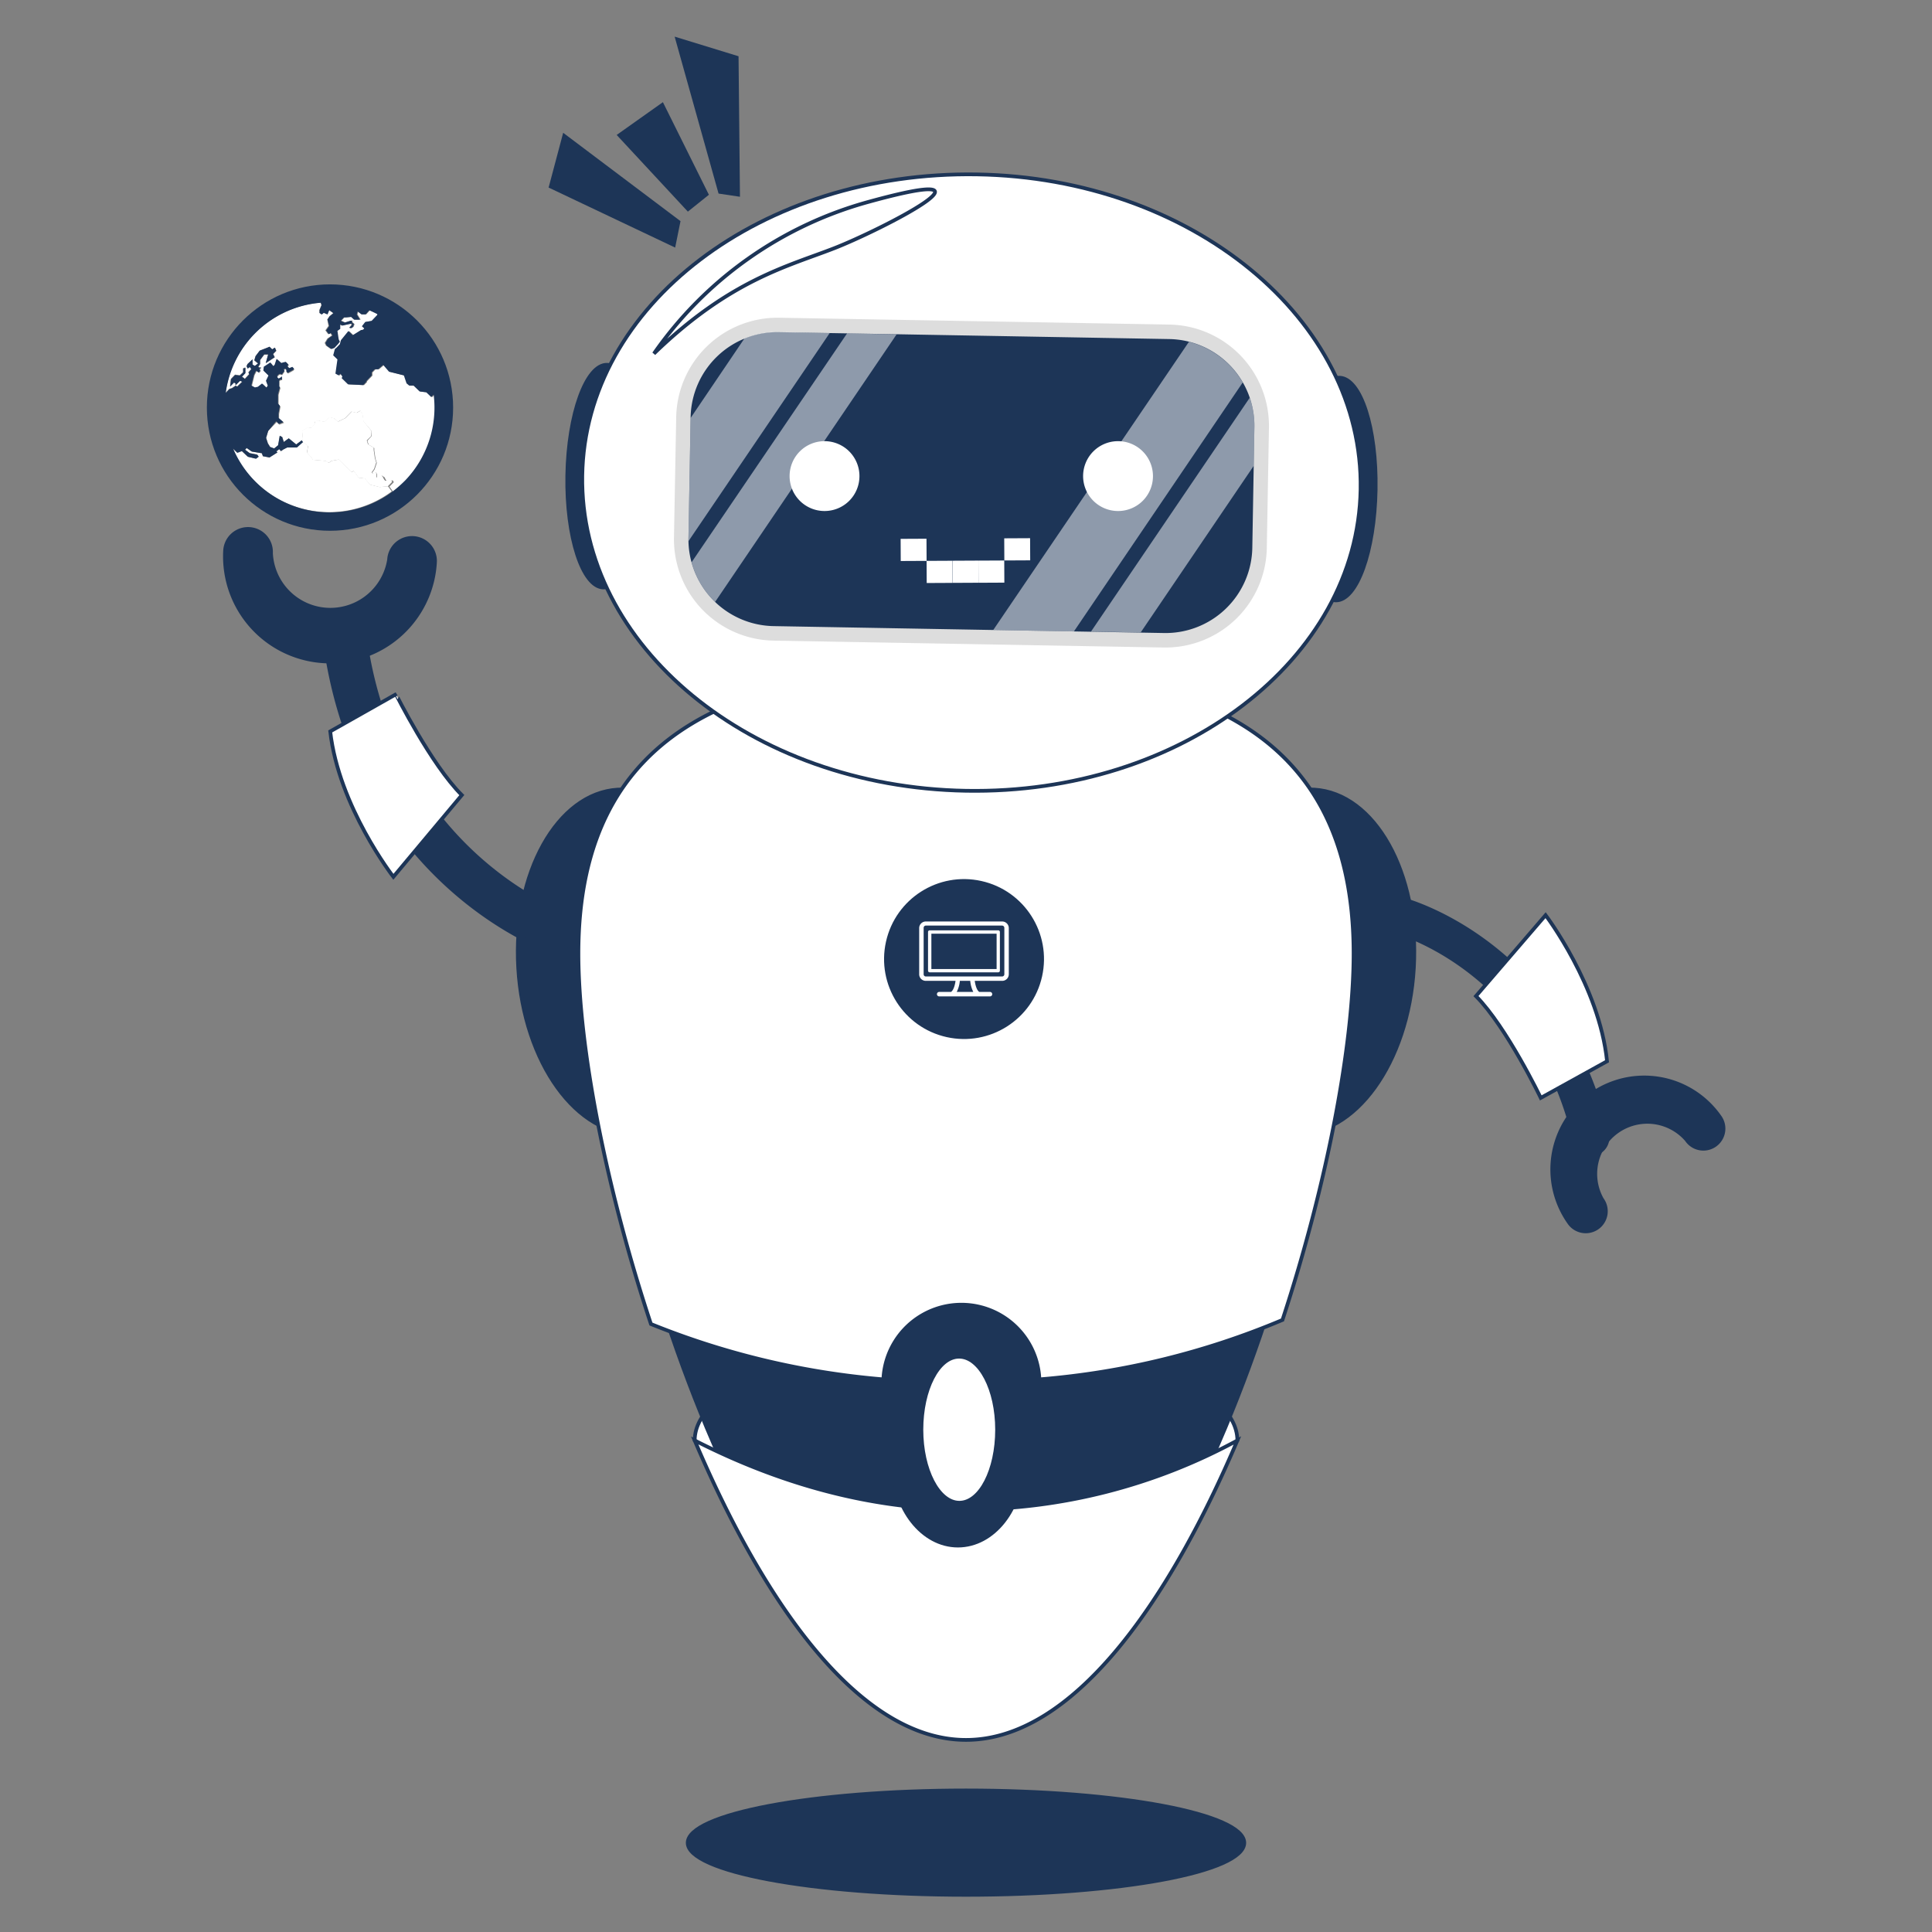 <svg xmlns="http://www.w3.org/2000/svg" viewBox="0 0 260 260"><rect x="0" y="0" width="260" height="260" fill="#808080" stroke="none"/><g style="isolation:isolate"><g id="Layer_1" data-name="Layer 1"><rect width="260" height="260" style="fill:none"/><path d="M166.52,193.85c0-7.49-16.35-13.55-36.52-13.55s-36.51,6.06-36.51,13.55c7.93,7.53,16.34,13.56,36.51,13.56S162.39,199.14,166.52,193.85Z" style="fill:#fff;stroke:#1d3557;stroke-miterlimit:10;stroke-width:0.5px"/><path d="M99.24,128.55c.74,12.79-5.27,23.53-13.41,24S70.48,143,69.74,130.26s5.27-23.53,13.41-24S98.51,115.77,99.24,128.55Z" style="fill:#1d3557;stroke:#1d3557;stroke-miterlimit:10;stroke-width:0.5px"/><path d="M160.76,128.55c-.74,12.79,5.27,23.53,13.41,24s15.36-9.51,16.1-22.29-5.27-23.53-13.42-24S161.5,115.77,160.76,128.55Z" style="fill:#1d3557;stroke:#1d3557;stroke-miterlimit:10;stroke-width:0.5px"/><path d="M187.77,121.07a2.24,2.24,0,0,0,0,4.31c.8.22,18.91,5.47,24.16,28.21a2.23,2.23,0,0,0,4.35-1c-5.87-25.44-26.46-31.28-27.34-31.52A2.25,2.25,0,0,0,187.77,121.07Z" style="fill:#1d3557;stroke:#1d3557;stroke-miterlimit:10;stroke-width:0.5px"/><path d="M211.92,149.26a12.4,12.4,0,0,0-.77,15.25,2.71,2.71,0,1,0,4.43-3.12,7,7,0,0,1,11.4-8,2.71,2.71,0,1,0,4.43-3.12,12.38,12.38,0,0,0-19.49-1Z" style="fill:#1d3557;stroke:#1d3557;stroke-miterlimit:10;stroke-width:0.5px"/><path d="M198.63,134.05,208,123.16s7.23,9.51,8.27,19.66l-8.92,4.93S202.78,138.25,198.63,134.05Z" style="fill:#fff;stroke:#1d3557;stroke-miterlimit:10;stroke-width:0.5px"/><path d="M130,232c-11.57,0-24.28-14.52-34.88-39.83C86.23,170.92,80,144.67,80,128.33c0-13.81,4.66-23.33,14.23-29.09,8-4.81,19.68-7.15,35.76-7.15s27.79,2.34,35.76,7.15C175.34,105,180,114.52,180,128.33c0,16.34-6.21,42.59-15.11,63.82C154.28,217.46,141.57,232,130,232Z" style="fill:#1d3557;stroke:#1d3557;stroke-miterlimit:10;stroke-width:0.5px"/><path d="M182.16,128.33c0-31.34-23.35-38.41-52.16-38.41S77.84,97,77.84,128.33c0,12.33,3.62,31.33,9.76,49.85a106.88,106.88,0,0,0,31.28,7.45,10.51,10.51,0,0,1,21,0,105.88,105.88,0,0,0,32.71-8C178.62,159.26,182.16,140.53,182.16,128.33Z" style="fill:#fff;stroke:#1d3557;stroke-miterlimit:10;stroke-width:0.5px"/><path d="M86.59,64.17C86.45,72.44,84,79.11,81.2,79.06s-5-6.8-4.86-15.07,2.56-15,5.39-14.9S86.74,55.89,86.59,64.17Z" style="fill:#1d3557;stroke:#1d3557;stroke-miterlimit:10;stroke-width:0.5px"/><path d="M174.87,65.73c-.14,8.27,2,15,4.87,15.07s5.24-6.62,5.39-14.89-2-15-4.86-15.08S175,57.45,174.87,65.73Z" style="fill:#1d3557;stroke:#1d3557;stroke-miterlimit:10;stroke-width:0.5px"/><path d="M183.1,65.87c-.4,22.91-24.18,41.06-53.1,40.55S78,86.93,78.36,64,102.54,23,131.47,23.47,183.51,43,183.1,65.87Z" style="fill:#fff;stroke:#1d3557;stroke-miterlimit:10;stroke-width:0.5px"/><path d="M104.08,86.21A13.64,13.64,0,0,1,90.7,72.35L91,56.14a13.64,13.64,0,0,1,13.86-13.38l52.53.92a13.64,13.64,0,0,1,13.38,13.86l-.29,16.22a13.64,13.64,0,0,1-13.85,13.38Z" style="fill:#ddd"/><path d="M168.81,57.51a11.66,11.66,0,0,0-11.46-11.88l-52.53-.93A11.67,11.67,0,0,0,92.94,56.17l-.29,16.21a11.67,11.67,0,0,0,11.47,11.88l52.53.93a11.68,11.68,0,0,0,11.88-11.47Z" style="fill:#1d3557"/><path d="M115.66,64.07a4.7,4.7,0,1,0-4.7,4.7A4.69,4.69,0,0,0,115.66,64.07Z" style="fill:#fff"/><path d="M155.16,64.07a4.7,4.7,0,1,0-4.69,4.7A4.69,4.69,0,0,0,155.16,64.07Z" style="fill:#fff"/><path d="M168.18,53.53,146.82,85l6.69.11,15.21-22.42.09-5.2A11.42,11.42,0,0,0,168.18,53.53ZM160,46,133.67,84.78l10.85.2,22.72-33.51A11.69,11.69,0,0,0,160,46ZM93.07,75.67A11.58,11.58,0,0,0,96.24,81l24.42-36L114,44.86Zm11.75-31a11.55,11.55,0,0,0-4.64.88L92.94,56.25l-.29,16.13c0,.15,0,.3,0,.45l19-28Z" style="fill:#fff;opacity:0.5;mix-blend-mode:soft-light"/><rect x="121.22" y="72.5" width="3.48" height="2.98" transform="translate(-0.37 0.61) rotate(-0.28)" style="fill:#fff"/><rect x="135.15" y="72.43" width="3.48" height="2.98" transform="translate(-0.37 0.7) rotate(-0.29)" style="fill:#fff"/><rect x="124.71" y="75.47" width="3.48" height="2.98" transform="translate(-0.38 0.62) rotate(-0.28)" style="fill:#fff"/><rect x="131.68" y="75.43" width="3.48" height="2.98" transform="translate(-0.38 0.66) rotate(-0.28)" style="fill:#fff"/><rect x="128.2" y="75.45" width="3.48" height="2.98" transform="translate(-0.39 0.66) rotate(-0.29)" style="fill:#fff"/><path d="M88,47.59a51.92,51.92,0,0,1,28.87-20.42c19.71-5.44,1.68,3.78-4.56,6.22S98.27,37.64,88,47.59Z" style="fill:#fff;stroke:#1d3557;stroke-miterlimit:10;stroke-width:0.5px;mix-blend-mode:soft-light"/><path d="M75,127.91a2.77,2.77,0,0,1-1.42-.12c-1-.38-25.35-9.59-29.8-41A2.71,2.71,0,0,1,49.15,86c4,28.21,26.07,36.57,26.29,36.65a2.71,2.71,0,0,1-.44,5.22Z" style="fill:#1d3557;stroke:#1d3557;stroke-miterlimit:10;stroke-width:0.5px"/><path d="M47,88.79a14.16,14.16,0,0,1-3.39.21A14.14,14.14,0,0,1,30.29,74.11a3.09,3.09,0,1,1,6.18.33,8,8,0,0,0,15.89.88,3.09,3.09,0,0,1,6.18.34A14.15,14.15,0,0,1,47,88.79Z" style="fill:#1d3557;stroke:#1d3557;stroke-miterlimit:10;stroke-width:0.5px"/><path d="M62.15,107l-9.21,11s-7.35-9.43-8.5-19.57l8.85-5S58,102.87,62.15,107Z" style="fill:#fff;stroke:#1d3557;stroke-miterlimit:10;stroke-width:0.5px"/><path d="M130,203.14c-13.12,0-25.37-3.62-36.51-9.29,9.4,22.15,22.29,40.3,36.51,40.3s27.11-18.15,36.52-40.3A76.55,76.55,0,0,1,130,203.14Z" style="fill:#fff;stroke:#1d3557;stroke-miterlimit:10;stroke-width:0.5px"/><path d="M137.59,197c0-6-3.88-10.93-8.68-10.93S120.23,191,120.23,197,124.12,208,128.91,208,137.59,203.06,137.59,197Z" style="fill:#1d3557;stroke:#1d3557;stroke-miterlimit:10;stroke-width:0.5px"/><path d="M134.18,192.4c0-5.42-2.29-9.82-5.11-9.82S124,187,124,192.4s2.29,9.83,5.11,9.83S134.18,197.83,134.18,192.4Z" style="fill:#fff;stroke:#1d3557;stroke-miterlimit:10;stroke-width:0.5px"/><path d="M167.45,248c0-3.89-16.77-7.05-37.45-7.05S92.55,244.13,92.55,248s16.77,7,37.45,7S167.45,251.92,167.45,248Z" style="fill:#1d3557;stroke:#1d3557;stroke-miterlimit:10;stroke-width:0.5px"/><path d="M41.31,60.93l.15-.9-.71-.53-.17-.24.17-.13L40.65,58l.73-.5.52.06.53-.63-.15-.18.47-.18.94.18.63-.63.65.16.53.46.61-.3.35-.16.87-.89.68.16.51-.28.28.42.14,1L50,58l-.06.7-.58.57.16.51.77.47,0,.32.16,1.1.18.57-.29.87-.33.46.16.18.35-.21.15.22v.48l.33,0,.3-.29.22.24.15.3.16.2.8-.08.14.24-.59.6-1.11.1-1.27-.32-.73-.84-.82-.1-.67-.92-.27.17-1.74-1.69s-1,.17-1,.2-.37.24-.37.24l-.4-.26-1.7-.15-.27-.41Z" style="fill:#fff"/><path d="M35.81,58.93l.28-.93,1.15-1.2.36.35.62-.24-.66-.57v-.61l.19-1-.26-.32,0-1.25.27-1H37.6v-.87l.2-.12.17,0,0-.35,0-.07-.2.17-.24.13-.19-.18v-.18l.21-.22.15-.06.27.08.08-.12,0,0,0,0,.26-.36-.11-.19.21-.13.16.15,0,.28.2.15.53-.29.19-.11h0l.12-.14-.24-.25L39,49.6l-.25-.24.12-.25-.34-.36-.34.08-.27.08-.62-.56-.26.79-.18.2-.41-.5-.87.57-.06.51.69.67-.34.71.24.65-.18.27-.59-.55-.56.44-.4.09-.48-.26.35-1.42.29-.58.34.24.22-.26-.13-.16.22-.29-.06,0-.15.06-.18-.12L35,49l0-.39h0v-.12l.56-.75.53,0-.33,1.17L37,48.08l-.21-.44.08-.08.34-.35L37,46.78l-.37.23-.36-.35-.27.12-1.07.43-.56.74-.16.56.5.42-.44.34L34,49.08l0-.7L33.3,49l-.13.25.15.3.28-.21.21.29-.39.46.11.23-.59.64a2.46,2.46,0,0,0-.4-.3l.47-.5v-.72l-.3.11v.52l-.45.42-.64-.08-.55.57-.12,1,.52-.54.21.1v.28l.61-.6.3.12-.68.66-.21-.12-.5.34-.34.1-.5.52A14.07,14.07,0,0,1,34.15,45l0,0a14.07,14.07,0,0,1,9-4.27l.1.33-.27.65,0,.4.3.2.27-.22.5.21.23-.57.56.4-.13.12-.37.3-.3.44.16.87-.42.6.38.51.26-.17.23.34-.61.43-.35.58.17.36.64.45.4-.15.45-.48.28-.35-.16-.33-.17-1.13.38-.27,0-.6.28.16,1.3-.28,0,.23L47,44.1l.33.06.26-.18.13-.36-.31-.3.05-.17h-.18l-.8.25-.53-.24.42-.45h.27l.7-.07.41.37h.79l-.43-.7.11-.41.52.4h.56l.49-.55c.37.16.72.33,1.08.51v.11l-.77.81-.85.14-.45.58.32.29-.16.17-.3.06-1.09.68L47,44.56l-1,1.23-.15.54-.43.45-.24.21-.22.84.57.55-.27,1.91.44.24.22-.23.27.38-.09.22.85.83,2.05.1.4-.42,0-.1.73-.76v-.42l.42-.43h.46l.68-.58.78.91,2,.5.36,1.07.36.3.58,0,.82.79.89.11.68.65.32-.34a14.16,14.16,0,0,1-3.79,11.51s0,0,0,0a16.2,16.2,0,0,1-1.77,1.56h0l-.51-.69.59-.6-.14-.24-.8.08-.16-.2-.15-.3L51.38,64l-.3.29-.33,0v-.48l-.15-.22-.35.21-.16-.18.33-.46.29-.87-.18-.57-.16-1.1,0-.32-.77-.47-.16-.51L50,58.7,50,58l-1.1-1.3-.14-1-.28-.42-.51.28-.68-.16-.87.89-.35.16-.61.3L45,56.32l-.65-.16-.63.63-.94-.18-.47.18.15.18-.53.63-.52-.06-.73.5.1,1.09-.17.13-.75.55-1-.82-.67.49L38,58.82l-.33-.18-.22,1.28-.53.43-.55-.2-.3-.48Z" style="fill:#fff"/><path d="M35.24,61l.14.4.89.17,1.07-.68-.15-.14.39-.3.23.27.31-.22.53-.32,1.29,0,.81-.72.71.53-.15.9.55.57.27.41,1.7.15.4.26s.34-.21.37-.24,1-.2,1-.2l1.74,1.69.27-.17.67.92.82.1.73.84,1.27.32,1.11-.1.51.69a14.13,14.13,0,0,1-21.42-5.79l.58.56.61-.23.81.77,1.08.26.37-.28-.2-.27-1-.19L33,60.52l.22-.23.69.48Z" style="fill:#fff"/><path d="M32.72,66.24a16.32,16.32,0,1,1,23.07.31A16.33,16.33,0,0,1,32.72,66.24Zm5.4-5.75-.31.22-.23-.27-.39.3.15.14-1.07.68-.89-.17-.14-.4-1.36-.22-.69-.48-.22.23.66.48,1,.19.2.27-.37.28-1.08-.26-.81-.77-.61.23-.58-.56a14.13,14.13,0,0,0,21.42,5.79h0a16.2,16.2,0,0,0,1.77-1.56s0,0,0,0a14.16,14.16,0,0,0,3.79-11.51l-.32.34-.68-.65-.89-.11-.82-.79-.58,0-.36-.3-.36-1.07-2-.5-.78-.91-.68.58h-.46l-.42.43v.42l-.73.76,0,.1-.4.42-2.05-.1-.85-.83.09-.22-.27-.38-.22.23-.44-.24.27-1.91-.57-.55.22-.84.24-.21.43-.45.15-.54,1-1.23.59.56,1.09-.68.3-.06.16-.17-.32-.29.45-.58.85-.14.77-.81v-.11c-.36-.18-.71-.35-1.08-.51l-.49.55h-.56l-.52-.4-.11.41.43.7h-.79l-.41-.37-.7.07h-.27l-.42.45.53.24.8-.25h.18l-.05.17.31.3-.13.36-.26.18L47,44.1l.37-.33,0-.23-1.3.28-.28-.16,0,.6-.38.27.17,1.13.16.33-.28.35-.45.48-.4.15-.64-.45-.17-.36.35-.58.61-.43-.23-.34-.26.17-.38-.51.42-.6L44.07,43l.3-.44.37-.3.13-.12-.56-.4-.23.57-.5-.21-.27.22-.3-.2,0-.4.27-.65-.1-.33a14.07,14.07,0,0,0-9,4.27l0,0a14.07,14.07,0,0,0-3.8,7.87l.5-.52.34-.1.5-.34.21.12.68-.66-.3-.12-.61.6V51.6l-.21-.1-.52.54.12-1,.55-.57.64.08.45-.42v-.52l.3-.11v.72l-.47.5a2.46,2.46,0,0,1,.4.3l.59-.64-.11-.23.39-.46-.21-.29-.28.21-.15-.3L33.3,49l.68-.65,0,.7.32.19.44-.34-.5-.42.16-.56.56-.74L36,46.78l.27-.12.36.35.37-.23.15.43-.34.35-.08.08.21.44-1.18.77.33-1.17-.53,0-.56.75v.12h0L35,49l-.28.35.18.12.15-.06.06,0-.22.29.13.16-.22.26-.34-.24-.29.58-.35,1.42.48.26.4-.09.56-.44.59.55.18-.27-.24-.65.34-.71-.69-.67.06-.51.87-.57.41.5.18-.2.26-.79.62.56.27-.08.34-.08.34.36-.12.25.25.24.42-.17.24.25-.12.14h0l-.19.11-.53.29-.2-.15,0-.28-.16-.15-.21.13.11.19-.26.36,0,0,0,0-.08.12-.27-.08-.15.06-.21.22v.18l.19.18.24-.13.2-.17,0,.07,0,.35-.17,0-.2.12v.87h.11l-.27,1,0,1.25.26.32-.19,1v.61l.66.57-.62.24-.36-.35L36.09,58l-.28.93.23.74.3.48.55.2.53-.43.22-1.28.33.18.22.66.67-.49,1,.82.75-.55.17.24-.81.72-1.29,0Z" style="fill:#1d3557"/><ellipse cx="44.41" cy="54.85" rx="16.32" ry="16.33" style="fill:none;stroke:#1d3557;stroke-miterlimit:10;stroke-width:0.5px"/><circle cx="129.73" cy="129.07" r="10.51" transform="translate(-24.44 227.65) rotate(-77.45)" style="fill:#1d3557;stroke:#1d3557;stroke-miterlimit:10;stroke-width:0.5px"/><path d="M125.11,130.85h9.23a.22.22,0,0,0,.22-.22v-5.21a.22.22,0,0,0-.22-.22h-9.23a.22.22,0,0,0-.22.22v5.21A.22.22,0,0,0,125.11,130.85Zm.23-5.2h8.78v4.76h-8.78Z" style="fill:#fff"/><path d="M124.59,132h4c-.05.42-.23,1.25-.61,1.49h-1.59a.3.3,0,1,0,0,.6h6.84a.3.3,0,0,0,0-.6h-1.44c-.38-.24-.56-1.07-.61-1.49h3.69a.89.89,0,0,0,.89-.89V124.9a.89.89,0,0,0-.89-.89H124.59a.89.89,0,0,0-.89.89v6.25A.89.89,0,0,0,124.59,132Zm6.41,1.49h-2.25a4,4,0,0,0,.42-1.49h1.4A4.27,4.27,0,0,0,131,133.53Zm-6.7-8.63a.3.3,0,0,1,.29-.3h10.27a.31.31,0,0,1,.3.3v6.25a.3.3,0,0,1-.3.3H124.59a.29.29,0,0,1-.29-.3Z" style="fill:#fff"/><polygon points="92.57 28.48 95.4 26.21 89.21 13.75 82.99 18.16 92.57 28.48" style="fill:#1d3557"/><polygon points="90.86 33.32 91.58 29.76 75.79 17.87 73.83 25.24 90.86 33.32" style="fill:#1d3557"/><polygon points="99.58 26.48 96.7 26.05 90.79 4.93 99.39 7.57 99.58 26.48" style="fill:#1d3557"/></g></g></svg>